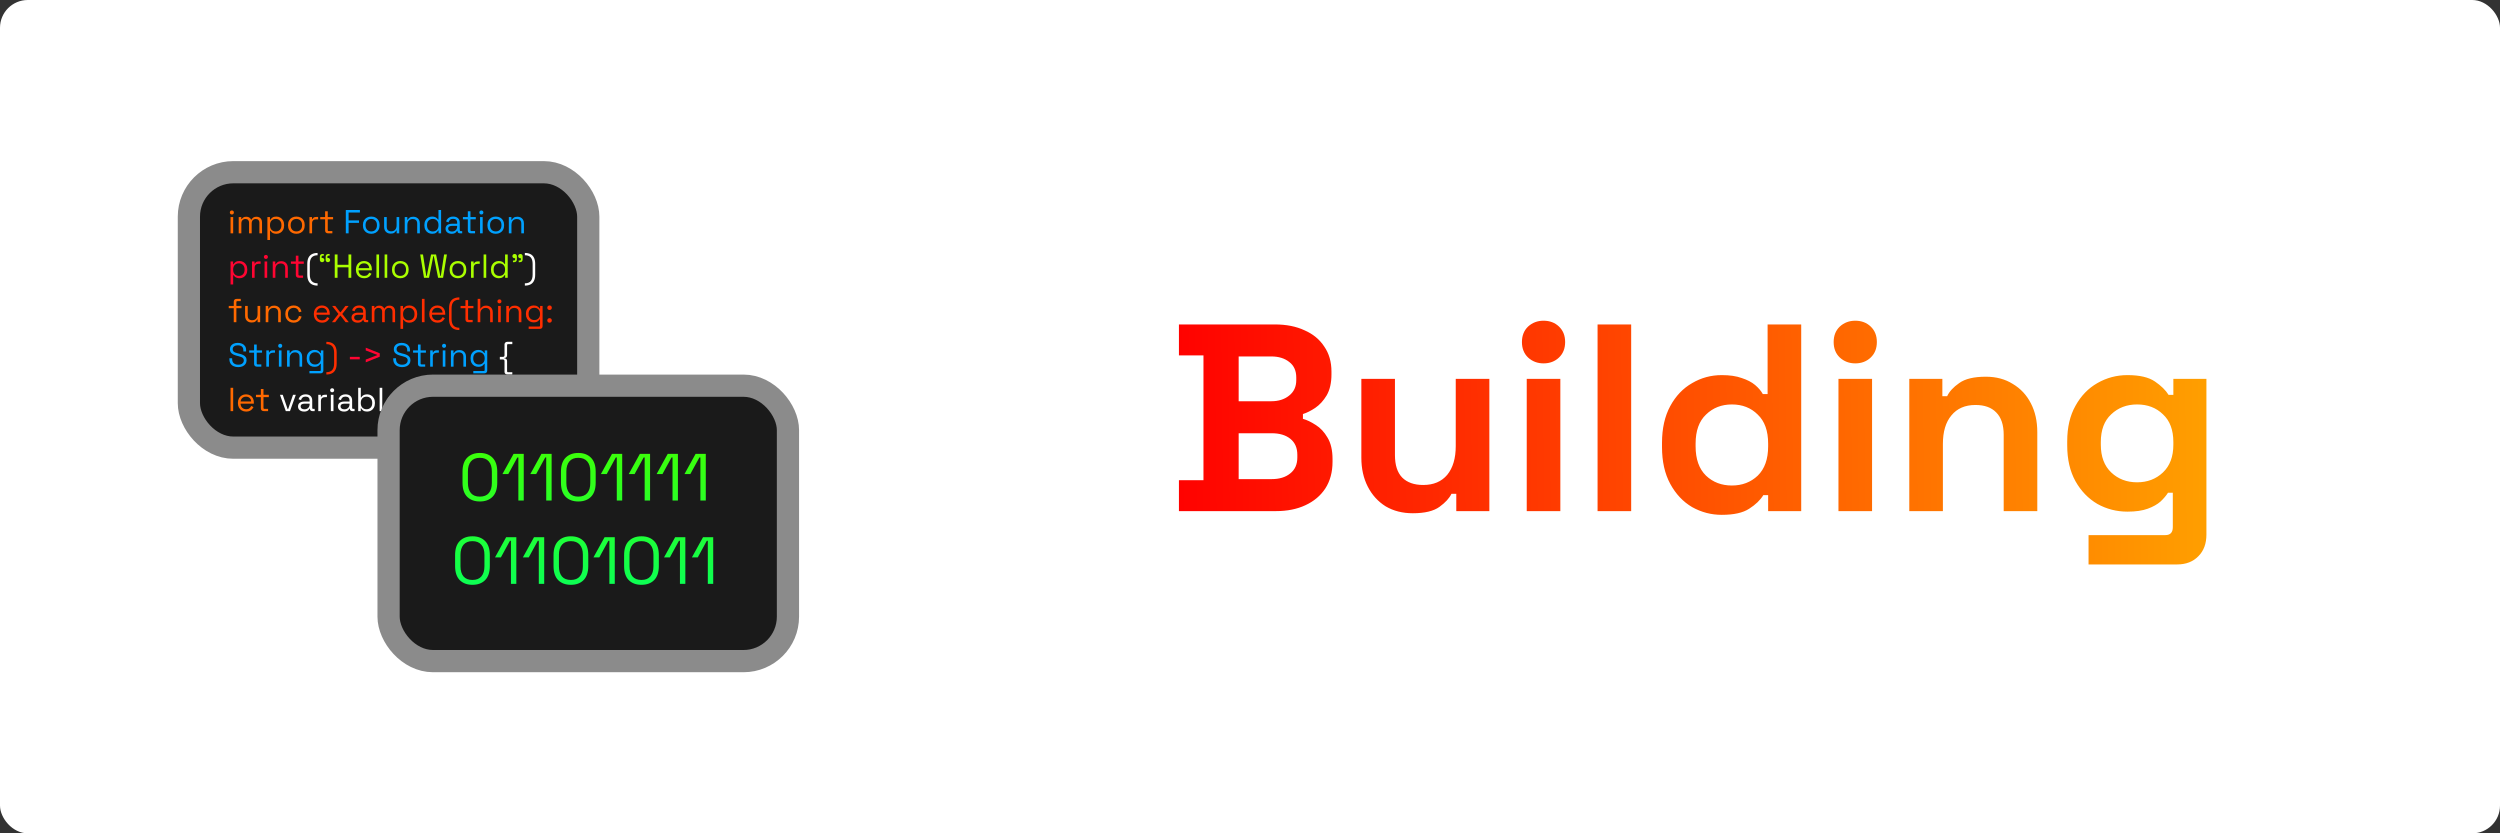 <svg width="450" height="150" viewBox="0 0 450 150" fill="none" xmlns="http://www.w3.org/2000/svg">
<rect x="0" y="0" width="450" height="150" fill="#333333" stroke="none"/>
<rect width="450" height="150" rx="5" fill="white"/>
<path d="M212.208 92V86.432H216.624V63.968H212.208V58.4H229.488C231.536 58.4 233.312 58.752 234.816 59.456C236.352 60.128 237.536 61.104 238.368 62.384C239.232 63.632 239.664 65.136 239.664 66.896V67.376C239.664 68.912 239.376 70.176 238.8 71.168C238.224 72.128 237.536 72.88 236.736 73.424C235.968 73.936 235.232 74.304 234.528 74.528V75.392C235.232 75.584 236 75.952 236.832 76.496C237.664 77.008 238.368 77.76 238.944 78.752C239.552 79.744 239.856 81.04 239.856 82.64V83.12C239.856 84.976 239.424 86.576 238.56 87.92C237.696 89.232 236.496 90.24 234.96 90.944C233.456 91.648 231.696 92 229.68 92H212.208ZM222.96 86.24H228.912C230.288 86.24 231.392 85.904 232.224 85.232C233.088 84.56 233.52 83.6 233.52 82.352V81.872C233.52 80.624 233.104 79.664 232.272 78.992C231.44 78.32 230.32 77.984 228.912 77.984H222.96V86.24ZM222.96 72.224H228.816C230.128 72.224 231.2 71.888 232.032 71.216C232.896 70.544 233.328 69.616 233.328 68.432V67.952C233.328 66.736 232.912 65.808 232.08 65.168C231.248 64.496 230.16 64.16 228.816 64.16H222.96V72.224ZM254.307 92.384C252.451 92.384 250.819 91.968 249.411 91.136C248.035 90.272 246.963 89.088 246.195 87.584C245.427 86.08 245.043 84.352 245.043 82.4V68.192H251.091V81.92C251.091 83.712 251.523 85.056 252.387 85.952C253.283 86.848 254.547 87.296 256.179 87.296C258.035 87.296 259.475 86.688 260.499 85.472C261.523 84.224 262.035 82.496 262.035 80.288V68.192H268.083V92H262.131V88.88H261.267C260.883 89.68 260.163 90.464 259.107 91.232C258.051 92 256.451 92.384 254.307 92.384ZM274.813 92V68.192H280.861V92H274.813ZM277.837 65.408C276.749 65.408 275.821 65.056 275.053 64.352C274.317 63.648 273.949 62.72 273.949 61.568C273.949 60.416 274.317 59.488 275.053 58.784C275.821 58.08 276.749 57.728 277.837 57.728C278.957 57.728 279.885 58.08 280.621 58.784C281.357 59.488 281.725 60.416 281.725 61.568C281.725 62.72 281.357 63.648 280.621 64.352C279.885 65.056 278.957 65.408 277.837 65.408ZM287.563 92V58.4H293.611V92H287.563ZM309.913 92.672C308.025 92.672 306.249 92.208 304.585 91.28C302.953 90.32 301.641 88.928 300.649 87.104C299.657 85.28 299.161 83.072 299.161 80.48V79.712C299.161 77.12 299.657 74.912 300.649 73.088C301.641 71.264 302.953 69.888 304.585 68.96C306.217 68 307.993 67.52 309.913 67.52C311.353 67.52 312.553 67.696 313.513 68.048C314.505 68.368 315.305 68.784 315.913 69.296C316.521 69.808 316.985 70.352 317.305 70.928H318.169V58.4H324.217V92H318.265V89.12H317.401C316.857 90.016 316.009 90.832 314.857 91.568C313.737 92.304 312.089 92.672 309.913 92.672ZM311.737 87.392C313.593 87.392 315.145 86.8 316.393 85.616C317.641 84.4 318.265 82.64 318.265 80.336V79.856C318.265 77.552 317.641 75.808 316.393 74.624C315.177 73.408 313.625 72.8 311.737 72.8C309.881 72.8 308.329 73.408 307.081 74.624C305.833 75.808 305.209 77.552 305.209 79.856V80.336C305.209 82.64 305.833 84.4 307.081 85.616C308.329 86.8 309.881 87.392 311.737 87.392ZM330.923 92V68.192H336.971V92H330.923ZM333.947 65.408C332.859 65.408 331.931 65.056 331.163 64.352C330.427 63.648 330.059 62.72 330.059 61.568C330.059 60.416 330.427 59.488 331.163 58.784C331.931 58.08 332.859 57.728 333.947 57.728C335.067 57.728 335.995 58.08 336.731 58.784C337.467 59.488 337.835 60.416 337.835 61.568C337.835 62.72 337.467 63.648 336.731 64.352C335.995 65.056 335.067 65.408 333.947 65.408ZM343.673 92V68.192H349.625V71.312H350.489C350.873 70.48 351.593 69.696 352.648 68.96C353.705 68.192 355.305 67.808 357.449 67.808C359.305 67.808 360.921 68.24 362.297 69.104C363.705 69.936 364.793 71.104 365.561 72.608C366.329 74.08 366.713 75.808 366.713 77.792V92H360.665V78.272C360.665 76.48 360.217 75.136 359.321 74.24C358.457 73.344 357.209 72.896 355.577 72.896C353.721 72.896 352.281 73.52 351.257 74.768C350.233 75.984 349.721 77.696 349.721 79.904V92H343.673ZM372.099 80.192V79.424C372.099 76.928 372.595 74.8 373.587 73.04C374.579 71.248 375.891 69.888 377.523 68.96C379.187 68 380.995 67.52 382.947 67.52C385.123 67.52 386.771 67.904 387.891 68.672C389.011 69.44 389.827 70.24 390.339 71.072H391.203V68.192H397.155V96.224C397.155 97.856 396.675 99.152 395.715 100.112C394.755 101.104 393.475 101.6 391.875 101.6H375.939V96.32H389.763C390.659 96.32 391.107 95.84 391.107 94.88V88.688H390.243C389.923 89.2 389.475 89.728 388.899 90.272C388.323 90.784 387.555 91.216 386.595 91.568C385.635 91.92 384.419 92.096 382.947 92.096C380.995 92.096 379.187 91.632 377.523 90.704C375.891 89.744 374.579 88.384 373.587 86.624C372.595 84.832 372.099 82.688 372.099 80.192ZM384.675 86.816C386.531 86.816 388.083 86.224 389.331 85.04C390.579 83.856 391.203 82.192 391.203 80.048V79.568C391.203 77.392 390.579 75.728 389.331 74.576C388.115 73.392 386.563 72.8 384.675 72.8C382.819 72.8 381.267 73.392 380.019 74.576C378.771 75.728 378.147 77.392 378.147 79.568V80.048C378.147 82.192 378.771 83.856 380.019 85.04C381.267 86.224 382.819 86.816 384.675 86.816Z" fill="url(#paint0_linear_2_134)"/>
<rect x="34" y="31" width="71.887" height="49.577" rx="8" fill="#1A1A1A" stroke="#8B8B8B" stroke-width="4"/>
<path d="M41.498 42V39.066H41.972V42H41.498ZM41.738 38.61C41.634 38.61 41.546 38.576 41.474 38.508C41.406 38.44 41.372 38.354 41.372 38.25C41.372 38.142 41.406 38.054 41.474 37.986C41.546 37.918 41.634 37.884 41.738 37.884C41.842 37.884 41.928 37.918 41.996 37.986C42.064 38.054 42.098 38.142 42.098 38.25C42.098 38.354 42.064 38.44 41.996 38.508C41.928 38.576 41.842 38.61 41.738 38.61ZM42.969 42V39.066H43.431V39.432H43.515C43.571 39.328 43.663 39.232 43.791 39.144C43.919 39.056 44.099 39.012 44.331 39.012C44.559 39.012 44.743 39.062 44.883 39.162C45.027 39.262 45.131 39.384 45.195 39.528H45.279C45.347 39.384 45.449 39.262 45.585 39.162C45.725 39.062 45.919 39.012 46.167 39.012C46.363 39.012 46.535 39.052 46.683 39.132C46.831 39.212 46.947 39.328 47.031 39.48C47.119 39.628 47.163 39.806 47.163 40.014V42H46.689V40.056C46.689 39.86 46.631 39.706 46.515 39.594C46.403 39.478 46.245 39.42 46.041 39.42C45.825 39.42 45.647 39.49 45.507 39.63C45.371 39.77 45.303 39.972 45.303 40.236V42H44.829V40.056C44.829 39.86 44.771 39.706 44.655 39.594C44.543 39.478 44.385 39.42 44.181 39.42C43.965 39.42 43.787 39.49 43.647 39.63C43.511 39.77 43.443 39.972 43.443 40.236V42H42.969ZM48.131 43.2V39.066H48.593V39.552H48.677C48.753 39.404 48.875 39.272 49.043 39.156C49.215 39.04 49.453 38.982 49.757 38.982C50.009 38.982 50.239 39.044 50.447 39.168C50.659 39.288 50.827 39.46 50.951 39.684C51.079 39.908 51.143 40.178 51.143 40.494V40.572C51.143 40.884 51.081 41.154 50.957 41.382C50.833 41.61 50.665 41.784 50.453 41.904C50.245 42.024 50.013 42.084 49.757 42.084C49.553 42.084 49.379 42.056 49.235 42C49.095 41.948 48.981 41.88 48.893 41.796C48.805 41.712 48.737 41.626 48.689 41.538H48.605V43.2H48.131ZM49.631 41.664C49.935 41.664 50.181 41.568 50.369 41.376C50.561 41.18 50.657 40.908 50.657 40.56V40.506C50.657 40.158 50.561 39.888 50.369 39.696C50.181 39.5 49.935 39.402 49.631 39.402C49.331 39.402 49.083 39.5 48.887 39.696C48.695 39.888 48.599 40.158 48.599 40.506V40.56C48.599 40.908 48.695 41.18 48.887 41.376C49.083 41.568 49.331 41.664 49.631 41.664ZM53.348 42.084C53.052 42.084 52.79 42.022 52.562 41.898C52.338 41.774 52.162 41.6 52.034 41.376C51.91 41.148 51.848 40.88 51.848 40.572V40.494C51.848 40.19 51.91 39.924 52.034 39.696C52.162 39.468 52.338 39.292 52.562 39.168C52.79 39.044 53.052 38.982 53.348 38.982C53.644 38.982 53.904 39.044 54.128 39.168C54.356 39.292 54.532 39.468 54.656 39.696C54.784 39.924 54.848 40.19 54.848 40.494V40.572C54.848 40.88 54.784 41.148 54.656 41.376C54.532 41.6 54.356 41.774 54.128 41.898C53.904 42.022 53.644 42.084 53.348 42.084ZM53.348 41.658C53.66 41.658 53.908 41.56 54.092 41.364C54.28 41.164 54.374 40.896 54.374 40.56V40.506C54.374 40.17 54.28 39.904 54.092 39.708C53.908 39.508 53.66 39.408 53.348 39.408C53.04 39.408 52.792 39.508 52.604 39.708C52.416 39.904 52.322 40.17 52.322 40.506V40.56C52.322 40.896 52.416 41.164 52.604 41.364C52.792 41.56 53.04 41.658 53.348 41.658ZM55.701 42V39.066H56.163V39.426H56.247C56.299 39.298 56.379 39.204 56.487 39.144C56.595 39.084 56.737 39.054 56.913 39.054H57.261V39.486H56.883C56.671 39.486 56.499 39.546 56.367 39.666C56.239 39.782 56.175 39.964 56.175 40.212V42H55.701ZM59.043 42C58.875 42 58.745 41.954 58.653 41.862C58.565 41.77 58.521 41.644 58.521 41.484V39.48H57.639V39.066H58.521V38.022H58.995V39.066H59.955V39.48H58.995V41.412C58.995 41.532 59.053 41.592 59.169 41.592H59.823V42H59.043ZM42.074 58V55.48H41.174V55.066H42.074V54.316C42.074 54.156 42.118 54.03 42.206 53.938C42.298 53.846 42.428 53.8 42.596 53.8H43.334V54.208H42.728C42.608 54.208 42.548 54.268 42.548 54.388V55.066H43.472V55.48H42.548V58H42.074ZM45.274 58.054C45.062 58.054 44.866 58.008 44.686 57.916C44.51 57.824 44.37 57.688 44.266 57.508C44.166 57.324 44.116 57.102 44.116 56.842V55.066H44.59V56.806C44.59 57.098 44.662 57.31 44.806 57.442C44.954 57.574 45.152 57.64 45.4 57.64C45.68 57.64 45.91 57.548 46.09 57.364C46.27 57.18 46.36 56.906 46.36 56.542V55.066H46.834V58H46.372V57.502H46.288C46.224 57.642 46.114 57.77 45.958 57.886C45.802 57.998 45.574 58.054 45.274 58.054ZM47.826 58V55.066H48.288V55.564H48.372C48.436 55.424 48.544 55.298 48.696 55.186C48.852 55.07 49.08 55.012 49.38 55.012C49.6 55.012 49.796 55.058 49.968 55.15C50.144 55.242 50.284 55.378 50.388 55.558C50.492 55.738 50.544 55.96 50.544 56.224V58H50.07V56.26C50.07 55.968 49.996 55.756 49.848 55.624C49.704 55.492 49.508 55.426 49.26 55.426C48.976 55.426 48.744 55.518 48.564 55.702C48.388 55.886 48.3 56.16 48.3 56.524V58H47.826ZM52.856 58.084C52.572 58.084 52.316 58.024 52.088 57.904C51.864 57.78 51.686 57.604 51.554 57.376C51.426 57.148 51.362 56.878 51.362 56.566V56.5C51.362 56.184 51.426 55.914 51.554 55.69C51.686 55.462 51.864 55.288 52.088 55.168C52.316 55.044 52.572 54.982 52.856 54.982C53.136 54.982 53.374 55.034 53.57 55.138C53.77 55.242 53.926 55.38 54.038 55.552C54.154 55.724 54.228 55.908 54.26 56.104L53.798 56.2C53.778 56.056 53.73 55.924 53.654 55.804C53.582 55.684 53.48 55.588 53.348 55.516C53.216 55.444 53.054 55.408 52.862 55.408C52.666 55.408 52.49 55.452 52.334 55.54C52.182 55.628 52.06 55.754 51.968 55.918C51.88 56.082 51.836 56.278 51.836 56.506V56.56C51.836 56.788 51.88 56.984 51.968 57.148C52.06 57.312 52.182 57.438 52.334 57.526C52.49 57.614 52.666 57.658 52.862 57.658C53.154 57.658 53.376 57.582 53.528 57.43C53.684 57.278 53.78 57.09 53.816 56.866L54.284 56.968C54.24 57.16 54.16 57.342 54.044 57.514C53.928 57.686 53.77 57.824 53.57 57.928C53.374 58.032 53.136 58.084 52.856 58.084ZM41.498 74V69.8H41.972V74H41.498ZM44.313 74.084C44.017 74.084 43.757 74.022 43.533 73.898C43.309 73.77 43.135 73.592 43.011 73.364C42.887 73.136 42.825 72.872 42.825 72.572V72.5C42.825 72.196 42.887 71.93 43.011 71.702C43.135 71.474 43.307 71.298 43.527 71.174C43.747 71.046 43.999 70.982 44.283 70.982C44.559 70.982 44.803 71.042 45.015 71.162C45.227 71.278 45.393 71.446 45.513 71.666C45.633 71.886 45.693 72.144 45.693 72.44V72.656H43.299C43.311 72.972 43.413 73.22 43.605 73.4C43.797 73.576 44.037 73.664 44.325 73.664C44.577 73.664 44.771 73.606 44.907 73.49C45.043 73.374 45.147 73.236 45.219 73.076L45.627 73.274C45.567 73.398 45.483 73.522 45.375 73.646C45.271 73.77 45.133 73.874 44.961 73.958C44.793 74.042 44.577 74.084 44.313 74.084ZM43.305 72.266H45.213C45.197 71.994 45.103 71.782 44.931 71.63C44.763 71.478 44.547 71.402 44.283 71.402C44.015 71.402 43.795 71.478 43.623 71.63C43.451 71.782 43.345 71.994 43.305 72.266ZM47.476 74C47.308 74 47.178 73.954 47.086 73.862C46.998 73.77 46.954 73.644 46.954 73.484V71.48H46.072V71.066H46.954V70.022H47.428V71.066H48.388V71.48H47.428V73.412C47.428 73.532 47.486 73.592 47.602 73.592H48.256V74H47.476Z" fill="#FF6900"/>
<path d="M62.246 42V37.8H64.784V38.256H62.75V39.666H64.622V40.122H62.75V42H62.246ZM66.825 42.084C66.529 42.084 66.267 42.022 66.039 41.898C65.815 41.774 65.639 41.6 65.511 41.376C65.387 41.148 65.325 40.88 65.325 40.572V40.494C65.325 40.19 65.387 39.924 65.511 39.696C65.639 39.468 65.815 39.292 66.039 39.168C66.267 39.044 66.529 38.982 66.825 38.982C67.121 38.982 67.381 39.044 67.605 39.168C67.833 39.292 68.009 39.468 68.133 39.696C68.261 39.924 68.325 40.19 68.325 40.494V40.572C68.325 40.88 68.261 41.148 68.133 41.376C68.009 41.6 67.833 41.774 67.605 41.898C67.381 42.022 67.121 42.084 66.825 42.084ZM66.825 41.658C67.137 41.658 67.385 41.56 67.569 41.364C67.757 41.164 67.851 40.896 67.851 40.56V40.506C67.851 40.17 67.757 39.904 67.569 39.708C67.385 39.508 67.137 39.408 66.825 39.408C66.517 39.408 66.269 39.508 66.081 39.708C65.893 39.904 65.799 40.17 65.799 40.506V40.56C65.799 40.896 65.893 41.164 66.081 41.364C66.269 41.56 66.517 41.658 66.825 41.658ZM70.3 42.054C70.088 42.054 69.892 42.008 69.712 41.916C69.536 41.824 69.396 41.688 69.292 41.508C69.192 41.324 69.142 41.102 69.142 40.842V39.066H69.616V40.806C69.616 41.098 69.688 41.31 69.832 41.442C69.98 41.574 70.178 41.64 70.426 41.64C70.706 41.64 70.936 41.548 71.116 41.364C71.296 41.18 71.386 40.906 71.386 40.542V39.066H71.86V42H71.398V41.502H71.314C71.25 41.642 71.14 41.77 70.984 41.886C70.828 41.998 70.6 42.054 70.3 42.054ZM72.852 42V39.066H73.314V39.564H73.397C73.462 39.424 73.57 39.298 73.722 39.186C73.877 39.07 74.106 39.012 74.406 39.012C74.626 39.012 74.822 39.058 74.993 39.15C75.169 39.242 75.309 39.378 75.413 39.558C75.517 39.738 75.57 39.96 75.57 40.224V42H75.096V40.26C75.096 39.968 75.022 39.756 74.874 39.624C74.73 39.492 74.534 39.426 74.285 39.426C74.001 39.426 73.769 39.518 73.59 39.702C73.413 39.886 73.326 40.16 73.326 40.524V42H72.852ZM77.773 42.084C77.521 42.084 77.289 42.024 77.077 41.904C76.865 41.784 76.697 41.61 76.573 41.382C76.449 41.154 76.387 40.884 76.387 40.572V40.494C76.387 40.182 76.449 39.914 76.573 39.69C76.697 39.462 76.863 39.288 77.071 39.168C77.283 39.044 77.517 38.982 77.773 38.982C77.977 38.982 78.149 39.01 78.289 39.066C78.433 39.118 78.549 39.186 78.637 39.27C78.725 39.35 78.793 39.436 78.841 39.528H78.925V37.8H79.399V42H78.937V41.514H78.853C78.773 41.662 78.649 41.794 78.481 41.91C78.313 42.026 78.077 42.084 77.773 42.084ZM77.899 41.664C78.203 41.664 78.449 41.568 78.637 41.376C78.829 41.18 78.925 40.908 78.925 40.56V40.506C78.925 40.158 78.829 39.888 78.637 39.696C78.449 39.5 78.203 39.402 77.899 39.402C77.599 39.402 77.351 39.5 77.155 39.696C76.963 39.888 76.867 40.158 76.867 40.506V40.56C76.867 40.908 76.963 41.18 77.155 41.376C77.351 41.568 77.599 41.664 77.899 41.664ZM81.293 42.084C81.088 42.084 80.903 42.048 80.734 41.976C80.567 41.904 80.434 41.8 80.338 41.664C80.243 41.528 80.195 41.362 80.195 41.166C80.195 40.966 80.243 40.802 80.338 40.674C80.434 40.542 80.567 40.444 80.734 40.38C80.903 40.312 81.091 40.278 81.299 40.278H82.288V40.062C82.288 39.854 82.227 39.69 82.103 39.57C81.983 39.45 81.802 39.39 81.562 39.39C81.326 39.39 81.142 39.448 81.01 39.564C80.879 39.676 80.788 39.828 80.74 40.02L80.296 39.876C80.344 39.712 80.421 39.564 80.525 39.432C80.629 39.296 80.766 39.188 80.939 39.108C81.115 39.024 81.325 38.982 81.569 38.982C81.945 38.982 82.237 39.08 82.445 39.276C82.653 39.468 82.757 39.74 82.757 40.092V41.418C82.757 41.538 82.812 41.598 82.924 41.598H83.195V42H82.781C82.648 42 82.543 41.964 82.463 41.892C82.382 41.816 82.343 41.716 82.343 41.592V41.562H82.27C82.227 41.638 82.166 41.718 82.091 41.802C82.019 41.882 81.918 41.948 81.79 42C81.662 42.056 81.496 42.084 81.293 42.084ZM81.347 41.676C81.626 41.676 81.853 41.594 82.025 41.43C82.201 41.262 82.288 41.028 82.288 40.728V40.662H81.317C81.129 40.662 80.972 40.704 80.849 40.788C80.728 40.868 80.668 40.99 80.668 41.154C80.668 41.318 80.731 41.446 80.855 41.538C80.983 41.63 81.147 41.676 81.347 41.676ZM84.73 42C84.562 42 84.432 41.954 84.34 41.862C84.252 41.77 84.208 41.644 84.208 41.484V39.48H83.326V39.066H84.208V38.022H84.682V39.066H85.642V39.48H84.682V41.412C84.682 41.532 84.74 41.592 84.856 41.592H85.51V42H84.73ZM86.41 42V39.066H86.884V42H86.41ZM86.65 38.61C86.546 38.61 86.458 38.576 86.386 38.508C86.318 38.44 86.284 38.354 86.284 38.25C86.284 38.142 86.318 38.054 86.386 37.986C86.458 37.918 86.546 37.884 86.65 37.884C86.754 37.884 86.84 37.918 86.908 37.986C86.976 38.054 87.01 38.142 87.01 38.25C87.01 38.354 86.976 38.44 86.908 38.508C86.84 38.576 86.754 38.61 86.65 38.61ZM89.237 42.084C88.941 42.084 88.679 42.022 88.451 41.898C88.227 41.774 88.051 41.6 87.923 41.376C87.799 41.148 87.737 40.88 87.737 40.572V40.494C87.737 40.19 87.799 39.924 87.923 39.696C88.051 39.468 88.227 39.292 88.451 39.168C88.679 39.044 88.941 38.982 89.237 38.982C89.533 38.982 89.793 39.044 90.017 39.168C90.245 39.292 90.421 39.468 90.545 39.696C90.673 39.924 90.737 40.19 90.737 40.494V40.572C90.737 40.88 90.673 41.148 90.545 41.376C90.421 41.6 90.245 41.774 90.017 41.898C89.793 42.022 89.533 42.084 89.237 42.084ZM89.237 41.658C89.549 41.658 89.797 41.56 89.981 41.364C90.169 41.164 90.263 40.896 90.263 40.56V40.506C90.263 40.17 90.169 39.904 89.981 39.708C89.797 39.508 89.549 39.408 89.237 39.408C88.929 39.408 88.681 39.508 88.493 39.708C88.305 39.904 88.211 40.17 88.211 40.506V40.56C88.211 40.896 88.305 41.164 88.493 41.364C88.681 41.56 88.929 41.658 89.237 41.658ZM91.59 42V39.066H92.052V39.564H92.136C92.2 39.424 92.308 39.298 92.46 39.186C92.616 39.07 92.844 39.012 93.144 39.012C93.364 39.012 93.56 39.058 93.732 39.15C93.908 39.242 94.048 39.378 94.152 39.558C94.256 39.738 94.308 39.96 94.308 40.224V42H93.834V40.26C93.834 39.968 93.76 39.756 93.612 39.624C93.468 39.492 93.272 39.426 93.024 39.426C92.74 39.426 92.508 39.518 92.328 39.702C92.152 39.886 92.064 40.16 92.064 40.524V42H91.59ZM42.878 66.084C42.574 66.084 42.302 66.03 42.062 65.922C41.822 65.814 41.632 65.652 41.492 65.436C41.356 65.216 41.288 64.942 41.288 64.614V64.488H41.786V64.614C41.786 64.962 41.888 65.222 42.092 65.394C42.296 65.562 42.558 65.646 42.878 65.646C43.206 65.646 43.456 65.572 43.628 65.424C43.8 65.276 43.886 65.09 43.886 64.866C43.886 64.71 43.846 64.586 43.766 64.494C43.69 64.402 43.582 64.328 43.442 64.272C43.302 64.212 43.138 64.16 42.95 64.116L42.638 64.038C42.394 63.974 42.178 63.896 41.99 63.804C41.802 63.712 41.654 63.592 41.546 63.444C41.442 63.292 41.39 63.098 41.39 62.862C41.39 62.626 41.448 62.422 41.564 62.25C41.684 62.078 41.85 61.946 42.062 61.854C42.278 61.762 42.526 61.716 42.806 61.716C43.09 61.716 43.344 61.766 43.568 61.866C43.796 61.962 43.974 62.106 44.102 62.298C44.234 62.486 44.3 62.724 44.3 63.012V63.264H43.802V63.012C43.802 62.808 43.758 62.644 43.67 62.52C43.586 62.396 43.468 62.304 43.316 62.244C43.168 62.184 42.998 62.154 42.806 62.154C42.53 62.154 42.308 62.216 42.14 62.34C41.972 62.46 41.888 62.632 41.888 62.856C41.888 63.004 41.924 63.124 41.996 63.216C42.068 63.308 42.17 63.384 42.302 63.444C42.434 63.5 42.592 63.55 42.776 63.594L43.088 63.672C43.332 63.724 43.55 63.796 43.742 63.888C43.938 63.976 44.094 64.098 44.21 64.254C44.326 64.406 44.384 64.606 44.384 64.854C44.384 65.102 44.322 65.318 44.198 65.502C44.074 65.686 43.898 65.83 43.67 65.934C43.446 66.034 43.182 66.084 42.878 66.084ZM46.258 66C46.09 66 45.96 65.954 45.868 65.862C45.78 65.77 45.736 65.644 45.736 65.484V63.48H44.854V63.066H45.736V62.022H46.21V63.066H47.17V63.48H46.21V65.412C46.21 65.532 46.268 65.592 46.384 65.592H47.038V66H46.258ZM47.938 66V63.066H48.4V63.426H48.483C48.535 63.298 48.615 63.204 48.724 63.144C48.831 63.084 48.974 63.054 49.15 63.054H49.498V63.486H49.12C48.907 63.486 48.736 63.546 48.603 63.666C48.475 63.782 48.411 63.964 48.411 64.212V66H47.938ZM50.199 66V63.066H50.673V66H50.199ZM50.439 62.61C50.335 62.61 50.247 62.576 50.175 62.508C50.107 62.44 50.073 62.354 50.073 62.25C50.073 62.142 50.107 62.054 50.175 61.986C50.247 61.918 50.335 61.884 50.439 61.884C50.543 61.884 50.629 61.918 50.697 61.986C50.765 62.054 50.799 62.142 50.799 62.25C50.799 62.354 50.765 62.44 50.697 62.508C50.629 62.576 50.543 62.61 50.439 62.61ZM51.67 66V63.066H52.132V63.564H52.216C52.28 63.424 52.388 63.298 52.54 63.186C52.696 63.07 52.924 63.012 53.224 63.012C53.444 63.012 53.64 63.058 53.812 63.15C53.988 63.242 54.128 63.378 54.232 63.558C54.336 63.738 54.388 63.96 54.388 64.224V66H53.914V64.26C53.914 63.968 53.84 63.756 53.692 63.624C53.548 63.492 53.352 63.426 53.104 63.426C52.82 63.426 52.588 63.518 52.408 63.702C52.232 63.886 52.144 64.16 52.144 64.524V66H51.67ZM55.206 64.548V64.464C55.206 64.156 55.268 63.892 55.392 63.672C55.516 63.452 55.684 63.282 55.896 63.162C56.108 63.042 56.34 62.982 56.592 62.982C56.9 62.982 57.136 63.042 57.3 63.162C57.468 63.278 57.592 63.408 57.672 63.552H57.756V63.066H58.206V66.684C58.206 66.844 58.162 66.97 58.074 67.062C57.986 67.154 57.858 67.2 57.69 67.2H55.698V66.78H57.564C57.684 66.78 57.744 66.72 57.744 66.6V65.484H57.66C57.612 65.572 57.544 65.658 57.456 65.742C57.368 65.826 57.254 65.896 57.114 65.952C56.974 66.004 56.8 66.03 56.592 66.03C56.34 66.03 56.108 65.97 55.896 65.85C55.684 65.73 55.516 65.56 55.392 65.34C55.268 65.116 55.206 64.852 55.206 64.548ZM56.718 65.61C57.022 65.61 57.268 65.514 57.456 65.322C57.648 65.13 57.744 64.866 57.744 64.53V64.482C57.744 64.142 57.648 63.878 57.456 63.69C57.268 63.498 57.022 63.402 56.718 63.402C56.418 63.402 56.17 63.498 55.974 63.69C55.782 63.878 55.686 64.142 55.686 64.482V64.53C55.686 64.866 55.782 65.13 55.974 65.322C56.17 65.514 56.418 65.61 56.718 65.61ZM72.374 66.084C72.07 66.084 71.798 66.03 71.558 65.922C71.318 65.814 71.128 65.652 70.988 65.436C70.852 65.216 70.784 64.942 70.784 64.614V64.488H71.282V64.614C71.282 64.962 71.384 65.222 71.588 65.394C71.792 65.562 72.054 65.646 72.374 65.646C72.702 65.646 72.952 65.572 73.124 65.424C73.296 65.276 73.382 65.09 73.382 64.866C73.382 64.71 73.342 64.586 73.262 64.494C73.186 64.402 73.078 64.328 72.938 64.272C72.798 64.212 72.634 64.16 72.446 64.116L72.134 64.038C71.89 63.974 71.674 63.896 71.486 63.804C71.298 63.712 71.15 63.592 71.042 63.444C70.938 63.292 70.886 63.098 70.886 62.862C70.886 62.626 70.944 62.422 71.06 62.25C71.18 62.078 71.346 61.946 71.558 61.854C71.774 61.762 72.022 61.716 72.302 61.716C72.586 61.716 72.84 61.766 73.064 61.866C73.292 61.962 73.47 62.106 73.598 62.298C73.73 62.486 73.796 62.724 73.796 63.012V63.264H73.298V63.012C73.298 62.808 73.254 62.644 73.166 62.52C73.082 62.396 72.964 62.304 72.812 62.244C72.664 62.184 72.494 62.154 72.302 62.154C72.026 62.154 71.804 62.216 71.636 62.34C71.468 62.46 71.384 62.632 71.384 62.856C71.384 63.004 71.42 63.124 71.492 63.216C71.564 63.308 71.666 63.384 71.798 63.444C71.93 63.5 72.088 63.55 72.272 63.594L72.584 63.672C72.828 63.724 73.046 63.796 73.238 63.888C73.434 63.976 73.59 64.098 73.706 64.254C73.822 64.406 73.88 64.606 73.88 64.854C73.88 65.102 73.818 65.318 73.694 65.502C73.57 65.686 73.394 65.83 73.166 65.934C72.942 66.034 72.678 66.084 72.374 66.084ZM75.754 66C75.586 66 75.456 65.954 75.364 65.862C75.276 65.77 75.232 65.644 75.232 65.484V63.48H74.35V63.066H75.232V62.022H75.706V63.066H76.666V63.48H75.706V65.412C75.706 65.532 75.764 65.592 75.88 65.592H76.534V66H75.754ZM77.433 66V63.066H77.895V63.426H77.98C78.031 63.298 78.112 63.204 78.219 63.144C78.328 63.084 78.469 63.054 78.645 63.054H78.993V63.486H78.615C78.403 63.486 78.231 63.546 78.1 63.666C77.972 63.782 77.907 63.964 77.907 64.212V66H77.433ZM79.695 66V63.066H80.169V66H79.695ZM79.935 62.61C79.831 62.61 79.743 62.576 79.671 62.508C79.603 62.44 79.569 62.354 79.569 62.25C79.569 62.142 79.603 62.054 79.671 61.986C79.743 61.918 79.831 61.884 79.935 61.884C80.039 61.884 80.125 61.918 80.193 61.986C80.261 62.054 80.295 62.142 80.295 62.25C80.295 62.354 80.261 62.44 80.193 62.508C80.125 62.576 80.039 62.61 79.935 62.61ZM81.166 66V63.066H81.628V63.564H81.712C81.776 63.424 81.884 63.298 82.036 63.186C82.192 63.07 82.42 63.012 82.72 63.012C82.94 63.012 83.136 63.058 83.308 63.15C83.484 63.242 83.624 63.378 83.728 63.558C83.832 63.738 83.884 63.96 83.884 64.224V66H83.41V64.26C83.41 63.968 83.336 63.756 83.188 63.624C83.044 63.492 82.848 63.426 82.6 63.426C82.316 63.426 82.084 63.518 81.904 63.702C81.728 63.886 81.64 64.16 81.64 64.524V66H81.166ZM84.702 64.548V64.464C84.702 64.156 84.764 63.892 84.888 63.672C85.012 63.452 85.18 63.282 85.392 63.162C85.604 63.042 85.836 62.982 86.088 62.982C86.396 62.982 86.632 63.042 86.796 63.162C86.964 63.278 87.088 63.408 87.168 63.552H87.252V63.066H87.702V66.684C87.702 66.844 87.658 66.97 87.57 67.062C87.482 67.154 87.354 67.2 87.186 67.2H85.194V66.78H87.06C87.18 66.78 87.24 66.72 87.24 66.6V65.484H87.156C87.108 65.572 87.04 65.658 86.952 65.742C86.864 65.826 86.75 65.896 86.61 65.952C86.47 66.004 86.296 66.03 86.088 66.03C85.836 66.03 85.604 65.97 85.392 65.85C85.18 65.73 85.012 65.56 84.888 65.34C84.764 65.116 84.702 64.852 84.702 64.548ZM86.214 65.61C86.518 65.61 86.764 65.514 86.952 65.322C87.144 65.13 87.24 64.866 87.24 64.53V64.482C87.24 64.142 87.144 63.878 86.952 63.69C86.764 63.498 86.518 63.402 86.214 63.402C85.914 63.402 85.666 63.498 85.47 63.69C85.278 63.878 85.182 64.142 85.182 64.482V64.53C85.182 64.866 85.278 65.13 85.47 65.322C85.666 65.514 85.914 65.61 86.214 65.61Z" fill="#00A1FF"/>
<path d="M41.498 51.2V47.066H41.96V47.552H42.044C42.12 47.404 42.242 47.272 42.41 47.156C42.582 47.04 42.82 46.982 43.124 46.982C43.376 46.982 43.606 47.044 43.814 47.168C44.026 47.288 44.194 47.46 44.318 47.684C44.446 47.908 44.51 48.178 44.51 48.494V48.572C44.51 48.884 44.448 49.154 44.324 49.382C44.2 49.61 44.032 49.784 43.82 49.904C43.612 50.024 43.38 50.084 43.124 50.084C42.92 50.084 42.746 50.056 42.602 50C42.462 49.948 42.348 49.88 42.26 49.796C42.172 49.712 42.104 49.626 42.056 49.538H41.972V51.2H41.498ZM42.998 49.664C43.302 49.664 43.548 49.568 43.736 49.376C43.928 49.18 44.024 48.908 44.024 48.56V48.506C44.024 48.158 43.928 47.888 43.736 47.696C43.548 47.5 43.302 47.402 42.998 47.402C42.698 47.402 42.45 47.5 42.254 47.696C42.062 47.888 41.966 48.158 41.966 48.506V48.56C41.966 48.908 42.062 49.18 42.254 49.376C42.45 49.568 42.698 49.664 42.998 49.664ZM45.359 50V47.066H45.821V47.426H45.905C45.957 47.298 46.037 47.204 46.145 47.144C46.253 47.084 46.395 47.054 46.571 47.054H46.919V47.486H46.541C46.329 47.486 46.157 47.546 46.025 47.666C45.897 47.782 45.833 47.964 45.833 48.212V50H45.359ZM47.621 50V47.066H48.095V50H47.621ZM47.861 46.61C47.757 46.61 47.669 46.576 47.597 46.508C47.529 46.44 47.495 46.354 47.495 46.25C47.495 46.142 47.529 46.054 47.597 45.986C47.669 45.918 47.757 45.884 47.861 45.884C47.965 45.884 48.051 45.918 48.119 45.986C48.187 46.054 48.221 46.142 48.221 46.25C48.221 46.354 48.187 46.44 48.119 46.508C48.051 46.576 47.965 46.61 47.861 46.61ZM49.092 50V47.066H49.554V47.564H49.638C49.702 47.424 49.81 47.298 49.962 47.186C50.118 47.07 50.346 47.012 50.646 47.012C50.866 47.012 51.062 47.058 51.234 47.15C51.41 47.242 51.55 47.378 51.654 47.558C51.758 47.738 51.81 47.96 51.81 48.224V50H51.336V48.26C51.336 47.968 51.262 47.756 51.114 47.624C50.97 47.492 50.774 47.426 50.526 47.426C50.242 47.426 50.01 47.518 49.83 47.702C49.654 47.886 49.566 48.16 49.566 48.524V50H49.092ZM53.769 50C53.601 50 53.471 49.954 53.379 49.862C53.291 49.77 53.247 49.644 53.247 49.484V47.48H52.365V47.066H53.247V46.022H53.721V47.066H54.681V47.48H53.721V49.412C53.721 49.532 53.779 49.592 53.895 49.592H54.549V50H53.769ZM62.978 64.674V64.236H64.754V64.674H62.978ZM65.834 65.22V64.716L67.874 63.936V63.864L65.834 63.084V62.58L68.354 63.594V64.206L65.834 65.22Z" fill="#FF0532"/>
<path d="M57.165 51.41C56.781 51.41 56.449 51.342 56.169 51.206C55.893 51.07 55.681 50.856 55.533 50.564C55.385 50.276 55.311 49.902 55.311 49.442V47.498C55.311 47.034 55.385 46.658 55.533 46.37C55.681 46.082 55.893 45.87 56.169 45.734C56.449 45.598 56.781 45.53 57.165 45.53V45.944C56.689 45.948 56.337 46.08 56.109 46.34C55.881 46.596 55.767 46.992 55.767 47.528V49.412C55.767 49.944 55.881 50.34 56.109 50.6C56.337 50.86 56.689 50.992 57.165 50.996V51.41ZM94.474 51.41V50.996C94.958 50.992 95.312 50.86 95.536 50.6C95.76 50.34 95.872 49.944 95.872 49.412V47.528C95.872 46.992 95.76 46.596 95.536 46.34C95.312 46.08 94.958 45.948 94.474 45.944V45.53C94.862 45.53 95.194 45.598 95.47 45.734C95.746 45.87 95.958 46.082 96.106 46.37C96.258 46.658 96.334 47.034 96.334 47.498V49.442C96.334 49.902 96.258 50.276 96.106 50.564C95.958 50.856 95.746 51.07 95.47 51.206C95.194 51.342 94.862 51.41 94.474 51.41ZM91.28 67.41C91.148 67.41 91.036 67.364 90.944 67.272C90.856 67.184 90.812 67.072 90.812 66.936V64.998C90.812 64.798 90.704 64.698 90.488 64.698H89.972V64.242H90.488C90.704 64.242 90.812 64.142 90.812 63.942V62.004C90.812 61.868 90.856 61.756 90.944 61.668C91.036 61.576 91.148 61.53 91.28 61.53H92.216V61.944H91.436C91.328 61.944 91.274 62.004 91.274 62.124V63.948C91.274 64.092 91.234 64.208 91.154 64.296C91.078 64.384 90.97 64.428 90.83 64.428H90.788V64.512H90.83C90.97 64.512 91.078 64.556 91.154 64.644C91.234 64.732 91.274 64.848 91.274 64.992V66.816C91.274 66.936 91.328 66.996 91.436 66.996H92.216V67.41H91.28ZM51.441 74L50.391 71.066H50.895L51.777 73.646H51.861L52.743 71.066H53.247L52.197 74H51.441ZM54.738 74.084C54.534 74.084 54.348 74.048 54.18 73.976C54.012 73.904 53.88 73.8 53.784 73.664C53.688 73.528 53.64 73.362 53.64 73.166C53.64 72.966 53.688 72.802 53.784 72.674C53.88 72.542 54.012 72.444 54.18 72.38C54.348 72.312 54.536 72.278 54.744 72.278H55.734V72.062C55.734 71.854 55.672 71.69 55.548 71.57C55.428 71.45 55.248 71.39 55.008 71.39C54.772 71.39 54.588 71.448 54.456 71.564C54.324 71.676 54.234 71.828 54.186 72.02L53.742 71.876C53.79 71.712 53.866 71.564 53.97 71.432C54.074 71.296 54.212 71.188 54.384 71.108C54.56 71.024 54.77 70.982 55.014 70.982C55.39 70.982 55.682 71.08 55.89 71.276C56.098 71.468 56.202 71.74 56.202 72.092V73.418C56.202 73.538 56.258 73.598 56.37 73.598H56.64V74H56.226C56.094 74 55.988 73.964 55.908 73.892C55.828 73.816 55.788 73.716 55.788 73.592V73.562H55.716C55.672 73.638 55.612 73.718 55.536 73.802C55.464 73.882 55.364 73.948 55.236 74C55.108 74.056 54.942 74.084 54.738 74.084ZM54.792 73.676C55.072 73.676 55.298 73.594 55.47 73.43C55.646 73.262 55.734 73.028 55.734 72.728V72.662H54.762C54.574 72.662 54.418 72.704 54.294 72.788C54.174 72.868 54.114 72.99 54.114 73.154C54.114 73.318 54.176 73.446 54.3 73.538C54.428 73.63 54.592 73.676 54.792 73.676ZM57.289 74V71.066H57.751V71.426H57.835C57.887 71.298 57.967 71.204 58.075 71.144C58.183 71.084 58.325 71.054 58.501 71.054H58.849V71.486H58.471C58.259 71.486 58.087 71.546 57.955 71.666C57.827 71.782 57.763 71.964 57.763 72.212V74H57.289ZM59.551 74V71.066H60.025V74H59.551ZM59.791 70.61C59.687 70.61 59.599 70.576 59.527 70.508C59.459 70.44 59.425 70.354 59.425 70.25C59.425 70.142 59.459 70.054 59.527 69.986C59.599 69.918 59.687 69.884 59.791 69.884C59.895 69.884 59.981 69.918 60.049 69.986C60.117 70.054 60.151 70.142 60.151 70.25C60.151 70.354 60.117 70.44 60.049 70.508C59.981 70.576 59.895 70.61 59.791 70.61ZM61.921 74.084C61.717 74.084 61.531 74.048 61.363 73.976C61.195 73.904 61.063 73.8 60.967 73.664C60.871 73.528 60.823 73.362 60.823 73.166C60.823 72.966 60.871 72.802 60.967 72.674C61.063 72.542 61.195 72.444 61.363 72.38C61.531 72.312 61.719 72.278 61.927 72.278H62.917V72.062C62.917 71.854 62.855 71.69 62.731 71.57C62.611 71.45 62.431 71.39 62.191 71.39C61.955 71.39 61.771 71.448 61.639 71.564C61.507 71.676 61.417 71.828 61.369 72.02L60.925 71.876C60.973 71.712 61.049 71.564 61.153 71.432C61.257 71.296 61.395 71.188 61.567 71.108C61.743 71.024 61.953 70.982 62.197 70.982C62.573 70.982 62.865 71.08 63.073 71.276C63.281 71.468 63.385 71.74 63.385 72.092V73.418C63.385 73.538 63.441 73.598 63.553 73.598H63.823V74H63.409C63.277 74 63.171 73.964 63.091 73.892C63.011 73.816 62.971 73.716 62.971 73.592V73.562H62.899C62.855 73.638 62.795 73.718 62.719 73.802C62.647 73.882 62.547 73.948 62.419 74C62.291 74.056 62.125 74.084 61.921 74.084ZM61.975 73.676C62.255 73.676 62.481 73.594 62.653 73.43C62.829 73.262 62.917 73.028 62.917 72.728V72.662H61.945C61.757 72.662 61.601 72.704 61.477 72.788C61.357 72.868 61.297 72.99 61.297 73.154C61.297 73.318 61.359 73.446 61.483 73.538C61.611 73.63 61.775 73.676 61.975 73.676ZM66.099 74.084C65.795 74.084 65.557 74.026 65.385 73.91C65.217 73.794 65.095 73.662 65.019 73.514H64.935V74H64.473V69.8H64.947V71.528H65.031C65.079 71.436 65.147 71.35 65.235 71.27C65.323 71.186 65.437 71.118 65.577 71.066C65.721 71.01 65.895 70.982 66.099 70.982C66.355 70.982 66.587 71.044 66.795 71.168C67.007 71.288 67.175 71.462 67.299 71.69C67.423 71.914 67.485 72.182 67.485 72.494V72.572C67.485 72.884 67.421 73.154 67.293 73.382C67.169 73.61 67.001 73.784 66.789 73.904C66.581 74.024 66.351 74.084 66.099 74.084ZM65.973 73.664C66.277 73.664 66.523 73.568 66.711 73.376C66.903 73.18 66.999 72.908 66.999 72.56V72.506C66.999 72.158 66.903 71.888 66.711 71.696C66.523 71.5 66.277 71.402 65.973 71.402C65.673 71.402 65.425 71.5 65.229 71.696C65.037 71.888 64.941 72.158 64.941 72.506V72.56C64.941 72.908 65.037 73.18 65.229 73.376C65.425 73.568 65.673 73.664 65.973 73.664ZM68.334 74V69.8H68.808V74H68.334ZM71.149 74.084C70.853 74.084 70.593 74.022 70.369 73.898C70.145 73.77 69.971 73.592 69.847 73.364C69.723 73.136 69.661 72.872 69.661 72.572V72.5C69.661 72.196 69.723 71.93 69.847 71.702C69.971 71.474 70.143 71.298 70.363 71.174C70.583 71.046 70.835 70.982 71.119 70.982C71.395 70.982 71.639 71.042 71.851 71.162C72.063 71.278 72.229 71.446 72.349 71.666C72.469 71.886 72.529 72.144 72.529 72.44V72.656H70.135C70.147 72.972 70.249 73.22 70.441 73.4C70.633 73.576 70.873 73.664 71.161 73.664C71.413 73.664 71.607 73.606 71.743 73.49C71.879 73.374 71.983 73.236 72.055 73.076L72.463 73.274C72.403 73.398 72.319 73.522 72.211 73.646C72.107 73.77 71.969 73.874 71.797 73.958C71.629 74.042 71.413 74.084 71.149 74.084ZM70.141 72.266H72.049C72.033 71.994 71.939 71.782 71.767 71.63C71.599 71.478 71.383 71.402 71.119 71.402C70.851 71.402 70.631 71.478 70.459 71.63C70.287 71.782 70.181 71.994 70.141 72.266ZM74.998 71.666V71.234H77.518V71.666H74.998ZM74.998 72.566V72.134H77.518V72.566H74.998ZM81.76 69.716V70.016H81.586C81.442 70.016 81.37 70.088 81.37 70.232V70.424H81.454C81.57 70.424 81.666 70.46 81.742 70.532C81.822 70.604 81.862 70.694 81.862 70.802C81.862 70.918 81.822 71.012 81.742 71.084C81.666 71.156 81.57 71.192 81.454 71.192C81.338 71.192 81.242 71.154 81.166 71.078C81.09 71.002 81.052 70.906 81.052 70.79V70.232C81.052 69.888 81.224 69.716 81.568 69.716H81.76ZM80.716 69.716V70.016H80.542C80.398 70.016 80.326 70.088 80.326 70.232V70.424H80.41C80.526 70.424 80.622 70.46 80.698 70.532C80.778 70.604 80.818 70.694 80.818 70.802C80.818 70.918 80.778 71.012 80.698 71.084C80.622 71.156 80.526 71.192 80.41 71.192C80.294 71.192 80.198 71.154 80.122 71.078C80.046 71.002 80.008 70.906 80.008 70.79V70.232C80.008 69.888 80.18 69.716 80.524 69.716H80.716ZM82.707 74V69.8H83.181V71.534H83.265C83.305 71.446 83.365 71.364 83.445 71.288C83.529 71.208 83.635 71.142 83.763 71.09C83.895 71.038 84.061 71.012 84.261 71.012C84.481 71.012 84.677 71.06 84.849 71.156C85.025 71.248 85.165 71.384 85.269 71.564C85.373 71.74 85.425 71.96 85.425 72.224V74H84.951V72.26C84.951 71.968 84.877 71.756 84.729 71.624C84.585 71.492 84.389 71.426 84.141 71.426C83.857 71.426 83.625 71.518 83.445 71.702C83.269 71.886 83.181 72.16 83.181 72.524V74H82.707ZM87.731 74.084C87.435 74.084 87.175 74.022 86.951 73.898C86.727 73.77 86.553 73.592 86.429 73.364C86.305 73.136 86.243 72.872 86.243 72.572V72.5C86.243 72.196 86.305 71.93 86.429 71.702C86.553 71.474 86.725 71.298 86.945 71.174C87.165 71.046 87.417 70.982 87.701 70.982C87.977 70.982 88.221 71.042 88.433 71.162C88.645 71.278 88.811 71.446 88.931 71.666C89.051 71.886 89.111 72.144 89.111 72.44V72.656H86.717C86.729 72.972 86.831 73.22 87.023 73.4C87.215 73.576 87.455 73.664 87.743 73.664C87.995 73.664 88.189 73.606 88.325 73.49C88.461 73.374 88.565 73.236 88.637 73.076L89.045 73.274C88.985 73.398 88.901 73.522 88.793 73.646C88.689 73.77 88.551 73.874 88.379 73.958C88.211 74.042 87.995 74.084 87.731 74.084ZM86.723 72.266H88.631C88.615 71.994 88.521 71.782 88.349 71.63C88.181 71.478 87.965 71.402 87.701 71.402C87.433 71.402 87.213 71.478 87.041 71.63C86.869 71.782 86.763 71.994 86.723 72.266ZM89.938 74V69.8H90.412V74H89.938ZM91.408 74V69.8H91.882V74H91.408ZM94.235 74.084C93.939 74.084 93.677 74.022 93.449 73.898C93.225 73.774 93.049 73.6 92.921 73.376C92.797 73.148 92.735 72.88 92.735 72.572V72.494C92.735 72.19 92.797 71.924 92.921 71.696C93.049 71.468 93.225 71.292 93.449 71.168C93.677 71.044 93.939 70.982 94.235 70.982C94.531 70.982 94.791 71.044 95.015 71.168C95.243 71.292 95.419 71.468 95.543 71.696C95.671 71.924 95.735 72.19 95.735 72.494V72.572C95.735 72.88 95.671 73.148 95.543 73.376C95.419 73.6 95.243 73.774 95.015 73.898C94.791 74.022 94.531 74.084 94.235 74.084ZM94.235 73.658C94.547 73.658 94.795 73.56 94.979 73.364C95.167 73.164 95.261 72.896 95.261 72.56V72.506C95.261 72.17 95.167 71.904 94.979 71.708C94.795 71.508 94.547 71.408 94.235 71.408C93.927 71.408 93.679 71.508 93.491 71.708C93.303 71.904 93.209 72.17 93.209 72.506V72.56C93.209 72.896 93.303 73.164 93.491 73.364C93.679 73.56 93.927 73.658 94.235 73.658Z" fill="white"/>
<path d="M59.325 45.716V46.016H59.151C59.007 46.016 58.935 46.088 58.935 46.232V46.424H59.019C59.135 46.424 59.231 46.46 59.307 46.532C59.387 46.604 59.427 46.694 59.427 46.802C59.427 46.918 59.387 47.012 59.307 47.084C59.231 47.156 59.135 47.192 59.019 47.192C58.903 47.192 58.807 47.154 58.731 47.078C58.655 47.002 58.617 46.906 58.617 46.79V46.232C58.617 45.888 58.789 45.716 59.133 45.716H59.325ZM58.281 45.716V46.016H58.107C57.963 46.016 57.891 46.088 57.891 46.232V46.424H57.975C58.091 46.424 58.187 46.46 58.263 46.532C58.343 46.604 58.383 46.694 58.383 46.802C58.383 46.918 58.343 47.012 58.263 47.084C58.187 47.156 58.091 47.192 57.975 47.192C57.859 47.192 57.763 47.154 57.687 47.078C57.611 47.002 57.573 46.906 57.573 46.79V46.232C57.573 45.888 57.745 45.716 58.089 45.716H58.281ZM60.253 50V45.8H60.757V47.666H62.725V45.8H63.229V50H62.725V48.122H60.757V50H60.253ZM65.553 50.084C65.257 50.084 64.997 50.022 64.773 49.898C64.549 49.77 64.375 49.592 64.251 49.364C64.127 49.136 64.065 48.872 64.065 48.572V48.5C64.065 48.196 64.127 47.93 64.251 47.702C64.375 47.474 64.547 47.298 64.767 47.174C64.987 47.046 65.239 46.982 65.523 46.982C65.799 46.982 66.043 47.042 66.255 47.162C66.467 47.278 66.633 47.446 66.753 47.666C66.873 47.886 66.933 48.144 66.933 48.44V48.656H64.539C64.551 48.972 64.653 49.22 64.845 49.4C65.037 49.576 65.277 49.664 65.565 49.664C65.817 49.664 66.011 49.606 66.147 49.49C66.283 49.374 66.387 49.236 66.459 49.076L66.867 49.274C66.807 49.398 66.723 49.522 66.615 49.646C66.511 49.77 66.373 49.874 66.201 49.958C66.033 50.042 65.817 50.084 65.553 50.084ZM64.545 48.266H66.453C66.437 47.994 66.343 47.782 66.171 47.63C66.003 47.478 65.787 47.402 65.523 47.402C65.255 47.402 65.035 47.478 64.863 47.63C64.691 47.782 64.585 47.994 64.545 48.266ZM67.76 50V45.8H68.234V50H67.76ZM69.23 50V45.8H69.704V50H69.23ZM72.057 50.084C71.761 50.084 71.499 50.022 71.271 49.898C71.047 49.774 70.871 49.6 70.743 49.376C70.619 49.148 70.557 48.88 70.557 48.572V48.494C70.557 48.19 70.619 47.924 70.743 47.696C70.871 47.468 71.047 47.292 71.271 47.168C71.499 47.044 71.761 46.982 72.057 46.982C72.353 46.982 72.613 47.044 72.837 47.168C73.065 47.292 73.241 47.468 73.365 47.696C73.493 47.924 73.557 48.19 73.557 48.494V48.572C73.557 48.88 73.493 49.148 73.365 49.376C73.241 49.6 73.065 49.774 72.837 49.898C72.613 50.022 72.353 50.084 72.057 50.084ZM72.057 49.658C72.369 49.658 72.617 49.56 72.801 49.364C72.989 49.164 73.083 48.896 73.083 48.56V48.506C73.083 48.17 72.989 47.904 72.801 47.708C72.617 47.508 72.369 47.408 72.057 47.408C71.749 47.408 71.501 47.508 71.313 47.708C71.125 47.904 71.031 48.17 71.031 48.506V48.56C71.031 48.896 71.125 49.164 71.313 49.364C71.501 49.56 71.749 49.658 72.057 49.658ZM76.318 50L75.634 45.8H76.138L76.732 49.676H76.816L77.59 45.8H78.49L79.258 49.676H79.342L79.936 45.8H80.44L79.756 50H78.856L78.082 46.1H77.998L77.224 50H76.318ZM82.434 50.084C82.138 50.084 81.876 50.022 81.648 49.898C81.424 49.774 81.248 49.6 81.12 49.376C80.996 49.148 80.934 48.88 80.934 48.572V48.494C80.934 48.19 80.996 47.924 81.12 47.696C81.248 47.468 81.424 47.292 81.648 47.168C81.876 47.044 82.138 46.982 82.434 46.982C82.73 46.982 82.99 47.044 83.214 47.168C83.442 47.292 83.618 47.468 83.742 47.696C83.87 47.924 83.934 48.19 83.934 48.494V48.572C83.934 48.88 83.87 49.148 83.742 49.376C83.618 49.6 83.442 49.774 83.214 49.898C82.99 50.022 82.73 50.084 82.434 50.084ZM82.434 49.658C82.746 49.658 82.994 49.56 83.178 49.364C83.366 49.164 83.46 48.896 83.46 48.56V48.506C83.46 48.17 83.366 47.904 83.178 47.708C82.994 47.508 82.746 47.408 82.434 47.408C82.126 47.408 81.878 47.508 81.69 47.708C81.502 47.904 81.408 48.17 81.408 48.506V48.56C81.408 48.896 81.502 49.164 81.69 49.364C81.878 49.56 82.126 49.658 82.434 49.658ZM84.787 50V47.066H85.249V47.426H85.333C85.385 47.298 85.465 47.204 85.573 47.144C85.681 47.084 85.823 47.054 85.999 47.054H86.347V47.486H85.969C85.757 47.486 85.585 47.546 85.453 47.666C85.325 47.782 85.261 47.964 85.261 48.212V50H84.787ZM87.049 50V45.8H87.523V50H87.049ZM89.761 50.084C89.51 50.084 89.278 50.024 89.066 49.904C88.853 49.784 88.686 49.61 88.561 49.382C88.438 49.154 88.376 48.884 88.376 48.572V48.494C88.376 48.182 88.438 47.914 88.561 47.69C88.686 47.462 88.852 47.288 89.059 47.168C89.272 47.044 89.505 46.982 89.761 46.982C89.966 46.982 90.138 47.01 90.278 47.066C90.421 47.118 90.537 47.186 90.626 47.27C90.713 47.35 90.781 47.436 90.829 47.528H90.913V45.8H91.388V50H90.925V49.514H90.841C90.761 49.662 90.638 49.794 90.469 49.91C90.302 50.026 90.066 50.084 89.761 50.084ZM89.888 49.664C90.192 49.664 90.438 49.568 90.626 49.376C90.817 49.18 90.913 48.908 90.913 48.56V48.506C90.913 48.158 90.817 47.888 90.626 47.696C90.438 47.5 90.192 47.402 89.888 47.402C89.588 47.402 89.34 47.5 89.144 47.696C88.951 47.888 88.856 48.158 88.856 48.506V48.56C88.856 48.908 88.951 49.18 89.144 49.376C89.34 49.568 89.588 49.664 89.888 49.664ZM92.333 47.192V46.892H92.507C92.651 46.892 92.723 46.82 92.723 46.676V46.484H92.639C92.523 46.484 92.425 46.448 92.345 46.376C92.269 46.304 92.231 46.214 92.231 46.106C92.231 45.99 92.269 45.896 92.345 45.824C92.425 45.752 92.523 45.716 92.639 45.716C92.755 45.716 92.851 45.754 92.927 45.83C93.003 45.906 93.041 46.002 93.041 46.118V46.676C93.041 47.02 92.869 47.192 92.525 47.192H92.333ZM93.371 47.192V46.892H93.545C93.689 46.892 93.761 46.82 93.761 46.676V46.484H93.677C93.561 46.484 93.463 46.448 93.383 46.376C93.307 46.304 93.269 46.214 93.269 46.106C93.269 45.99 93.307 45.896 93.383 45.824C93.463 45.752 93.561 45.716 93.677 45.716C93.793 45.716 93.889 45.754 93.965 45.83C94.041 45.906 94.079 46.002 94.079 46.118V46.676C94.079 47.02 93.907 47.192 93.563 47.192H93.371Z" fill="#AAFF00"/>
<path d="M57.977 58.084C57.681 58.084 57.421 58.022 57.197 57.898C56.973 57.77 56.799 57.592 56.675 57.364C56.551 57.136 56.489 56.872 56.489 56.572V56.5C56.489 56.196 56.551 55.93 56.675 55.702C56.799 55.474 56.971 55.298 57.191 55.174C57.411 55.046 57.663 54.982 57.947 54.982C58.223 54.982 58.467 55.042 58.679 55.162C58.891 55.278 59.057 55.446 59.177 55.666C59.297 55.886 59.357 56.144 59.357 56.44V56.656H56.963C56.975 56.972 57.077 57.22 57.269 57.4C57.461 57.576 57.701 57.664 57.989 57.664C58.241 57.664 58.435 57.606 58.571 57.49C58.707 57.374 58.811 57.236 58.883 57.076L59.291 57.274C59.231 57.398 59.147 57.522 59.039 57.646C58.935 57.77 58.797 57.874 58.625 57.958C58.457 58.042 58.241 58.084 57.977 58.084ZM56.969 56.266H58.877C58.861 55.994 58.767 55.782 58.595 55.63C58.427 55.478 58.211 55.402 57.947 55.402C57.679 55.402 57.459 55.478 57.287 55.63C57.115 55.782 57.009 55.994 56.969 56.266ZM59.744 58L60.92 56.512L59.78 55.066H60.35L61.226 56.2H61.31L62.18 55.066H62.756L61.61 56.512L62.786 58H62.21L61.31 56.83H61.226L60.326 58H59.744ZM64.371 58.084C64.167 58.084 63.981 58.048 63.813 57.976C63.645 57.904 63.513 57.8 63.417 57.664C63.321 57.528 63.273 57.362 63.273 57.166C63.273 56.966 63.321 56.802 63.417 56.674C63.513 56.542 63.645 56.444 63.813 56.38C63.981 56.312 64.169 56.278 64.377 56.278H65.367V56.062C65.367 55.854 65.305 55.69 65.181 55.57C65.061 55.45 64.881 55.39 64.641 55.39C64.405 55.39 64.221 55.448 64.089 55.564C63.957 55.676 63.867 55.828 63.819 56.02L63.375 55.876C63.423 55.712 63.499 55.564 63.603 55.432C63.707 55.296 63.845 55.188 64.017 55.108C64.193 55.024 64.403 54.982 64.647 54.982C65.023 54.982 65.315 55.08 65.523 55.276C65.731 55.468 65.835 55.74 65.835 56.092V57.418C65.835 57.538 65.891 57.598 66.003 57.598H66.273V58H65.859C65.727 58 65.621 57.964 65.541 57.892C65.461 57.816 65.421 57.716 65.421 57.592V57.562H65.349C65.305 57.638 65.245 57.718 65.169 57.802C65.097 57.882 64.997 57.948 64.869 58C64.741 58.056 64.575 58.084 64.371 58.084ZM64.425 57.676C64.705 57.676 64.931 57.594 65.103 57.43C65.279 57.262 65.367 57.028 65.367 56.728V56.662H64.395C64.207 56.662 64.051 56.704 63.927 56.788C63.807 56.868 63.747 56.99 63.747 57.154C63.747 57.318 63.809 57.446 63.933 57.538C64.061 57.63 64.225 57.676 64.425 57.676ZM66.922 58V55.066H67.384V55.432H67.468C67.524 55.328 67.616 55.232 67.744 55.144C67.872 55.056 68.052 55.012 68.284 55.012C68.512 55.012 68.696 55.062 68.836 55.162C68.98 55.262 69.084 55.384 69.148 55.528H69.232C69.3 55.384 69.402 55.262 69.538 55.162C69.678 55.062 69.872 55.012 70.12 55.012C70.316 55.012 70.488 55.052 70.636 55.132C70.784 55.212 70.9 55.328 70.984 55.48C71.072 55.628 71.116 55.806 71.116 56.014V58H70.642V56.056C70.642 55.86 70.584 55.706 70.468 55.594C70.356 55.478 70.198 55.42 69.994 55.42C69.778 55.42 69.6 55.49 69.46 55.63C69.324 55.77 69.256 55.972 69.256 56.236V58H68.782V56.056C68.782 55.86 68.724 55.706 68.608 55.594C68.496 55.478 68.338 55.42 68.134 55.42C67.918 55.42 67.74 55.49 67.6 55.63C67.464 55.77 67.396 55.972 67.396 56.236V58H66.922ZM72.084 59.2V55.066H72.546V55.552H72.63C72.706 55.404 72.828 55.272 72.996 55.156C73.168 55.04 73.406 54.982 73.71 54.982C73.962 54.982 74.192 55.044 74.4 55.168C74.612 55.288 74.78 55.46 74.904 55.684C75.032 55.908 75.096 56.178 75.096 56.494V56.572C75.096 56.884 75.034 57.154 74.91 57.382C74.786 57.61 74.618 57.784 74.406 57.904C74.198 58.024 73.966 58.084 73.71 58.084C73.506 58.084 73.332 58.056 73.188 58C73.048 57.948 72.934 57.88 72.846 57.796C72.758 57.712 72.69 57.626 72.642 57.538H72.558V59.2H72.084ZM73.584 57.664C73.888 57.664 74.134 57.568 74.322 57.376C74.514 57.18 74.61 56.908 74.61 56.56V56.506C74.61 56.158 74.514 55.888 74.322 55.696C74.134 55.5 73.888 55.402 73.584 55.402C73.284 55.402 73.036 55.5 72.84 55.696C72.648 55.888 72.552 56.158 72.552 56.506V56.56C72.552 56.908 72.648 57.18 72.84 57.376C73.036 57.568 73.284 57.664 73.584 57.664ZM75.945 58V53.8H76.419V58H75.945ZM78.76 58.084C78.464 58.084 78.204 58.022 77.98 57.898C77.756 57.77 77.582 57.592 77.458 57.364C77.334 57.136 77.272 56.872 77.272 56.572V56.5C77.272 56.196 77.334 55.93 77.458 55.702C77.582 55.474 77.754 55.298 77.974 55.174C78.194 55.046 78.446 54.982 78.73 54.982C79.006 54.982 79.25 55.042 79.462 55.162C79.674 55.278 79.84 55.446 79.96 55.666C80.08 55.886 80.14 56.144 80.14 56.44V56.656H77.746C77.758 56.972 77.86 57.22 78.052 57.4C78.244 57.576 78.484 57.664 78.772 57.664C79.024 57.664 79.218 57.606 79.354 57.49C79.49 57.374 79.594 57.236 79.666 57.076L80.074 57.274C80.014 57.398 79.93 57.522 79.822 57.646C79.718 57.77 79.58 57.874 79.408 57.958C79.24 58.042 79.024 58.084 78.76 58.084ZM77.752 56.266H79.66C79.644 55.994 79.55 55.782 79.378 55.63C79.21 55.478 78.994 55.402 78.73 55.402C78.462 55.402 78.242 55.478 78.07 55.63C77.898 55.782 77.792 55.994 77.752 56.266ZM82.683 59.41C82.299 59.41 81.967 59.342 81.687 59.206C81.411 59.07 81.199 58.856 81.051 58.564C80.903 58.276 80.829 57.902 80.829 57.442V55.498C80.829 55.034 80.903 54.658 81.051 54.37C81.199 54.082 81.411 53.87 81.687 53.734C81.967 53.598 82.299 53.53 82.683 53.53V53.944C82.207 53.948 81.855 54.08 81.627 54.34C81.399 54.596 81.285 54.992 81.285 55.528V57.412C81.285 57.944 81.399 58.34 81.627 58.6C81.855 58.86 82.207 58.992 82.683 58.996V59.41ZM84.303 58C84.135 58 84.005 57.954 83.913 57.862C83.825 57.77 83.781 57.644 83.781 57.484V55.48H82.899V55.066H83.781V54.022H84.255V55.066H85.215V55.48H84.255V57.412C84.255 57.532 84.313 57.592 84.429 57.592H85.083V58H84.303ZM85.982 58V53.8H86.456V55.534H86.54C86.58 55.446 86.64 55.364 86.72 55.288C86.804 55.208 86.91 55.142 87.038 55.09C87.17 55.038 87.336 55.012 87.536 55.012C87.756 55.012 87.952 55.06 88.124 55.156C88.3 55.248 88.44 55.384 88.544 55.564C88.648 55.74 88.7 55.96 88.7 56.224V58H88.226V56.26C88.226 55.968 88.152 55.756 88.004 55.624C87.86 55.492 87.664 55.426 87.416 55.426C87.132 55.426 86.9 55.518 86.72 55.702C86.544 55.886 86.456 56.16 86.456 56.524V58H85.982ZM89.662 58V55.066H90.136V58H89.662ZM89.902 54.61C89.798 54.61 89.71 54.576 89.638 54.508C89.57 54.44 89.536 54.354 89.536 54.25C89.536 54.142 89.57 54.054 89.638 53.986C89.71 53.918 89.798 53.884 89.902 53.884C90.006 53.884 90.092 53.918 90.16 53.986C90.228 54.054 90.262 54.142 90.262 54.25C90.262 54.354 90.228 54.44 90.16 54.508C90.092 54.576 90.006 54.61 89.902 54.61ZM91.133 58V55.066H91.595V55.564H91.679C91.743 55.424 91.851 55.298 92.003 55.186C92.159 55.07 92.387 55.012 92.687 55.012C92.907 55.012 93.103 55.058 93.275 55.15C93.451 55.242 93.591 55.378 93.695 55.558C93.799 55.738 93.851 55.96 93.851 56.224V58H93.377V56.26C93.377 55.968 93.303 55.756 93.155 55.624C93.011 55.492 92.815 55.426 92.567 55.426C92.283 55.426 92.051 55.518 91.871 55.702C91.695 55.886 91.607 56.16 91.607 56.524V58H91.133ZM94.668 56.548V56.464C94.668 56.156 94.731 55.892 94.855 55.672C94.978 55.452 95.147 55.282 95.359 55.162C95.57 55.042 95.802 54.982 96.055 54.982C96.362 54.982 96.599 55.042 96.763 55.162C96.93 55.278 97.055 55.408 97.135 55.552H97.219V55.066H97.668V58.684C97.668 58.844 97.624 58.97 97.537 59.062C97.448 59.154 97.32 59.2 97.153 59.2H95.16V58.78H97.026C97.147 58.78 97.207 58.72 97.207 58.6V57.484H97.123C97.075 57.572 97.007 57.658 96.918 57.742C96.831 57.826 96.716 57.896 96.576 57.952C96.436 58.004 96.263 58.03 96.055 58.03C95.802 58.03 95.57 57.97 95.359 57.85C95.147 57.73 94.978 57.56 94.855 57.34C94.731 57.116 94.668 56.852 94.668 56.548ZM96.18 57.61C96.484 57.61 96.731 57.514 96.918 57.322C97.111 57.13 97.207 56.866 97.207 56.53V56.482C97.207 56.142 97.111 55.878 96.918 55.69C96.731 55.498 96.484 55.402 96.18 55.402C95.88 55.402 95.632 55.498 95.436 55.69C95.245 55.878 95.148 56.142 95.148 56.482V56.53C95.148 56.866 95.245 57.13 95.436 57.322C95.632 57.514 95.88 57.61 96.18 57.61ZM98.92 58.084C98.804 58.084 98.706 58.046 98.626 57.97C98.55 57.894 98.512 57.796 98.512 57.676C98.512 57.556 98.55 57.458 98.626 57.382C98.706 57.306 98.804 57.268 98.92 57.268C99.04 57.268 99.138 57.306 99.214 57.382C99.29 57.458 99.328 57.556 99.328 57.676C99.328 57.796 99.29 57.894 99.214 57.97C99.138 58.046 99.04 58.084 98.92 58.084ZM98.92 55.798C98.804 55.798 98.706 55.76 98.626 55.684C98.55 55.608 98.512 55.51 98.512 55.39C98.512 55.27 98.55 55.172 98.626 55.096C98.706 55.02 98.804 54.982 98.92 54.982C99.04 54.982 99.138 55.02 99.214 55.096C99.29 55.172 99.328 55.27 99.328 55.39C99.328 55.51 99.29 55.608 99.214 55.684C99.138 55.76 99.04 55.798 98.92 55.798ZM58.743 67.41V66.996C59.227 66.992 59.581 66.86 59.805 66.6C60.029 66.34 60.141 65.944 60.141 65.412V63.528C60.141 62.992 60.029 62.596 59.805 62.34C59.581 62.08 59.227 61.948 58.743 61.944V61.53C59.131 61.53 59.463 61.598 59.739 61.734C60.015 61.87 60.227 62.082 60.375 62.37C60.527 62.658 60.603 63.034 60.603 63.498V65.442C60.603 65.902 60.527 66.276 60.375 66.564C60.227 66.856 60.015 67.07 59.739 67.206C59.463 67.342 59.131 67.41 58.743 67.41Z" fill="#FF2E00"/>
<rect x="69.944" y="69.423" width="71.887" height="49.577" rx="8" fill="#1A1A1A" stroke="#8B8B8B" stroke-width="4"/>
<path d="M86.373 90.266C85.421 90.266 84.661 89.987 84.093 89.427C83.533 88.859 83.253 88.01 83.253 86.882V84.915C83.253 83.794 83.533 82.951 84.093 82.382C84.661 81.814 85.421 81.531 86.373 81.531C87.333 81.531 88.093 81.814 88.653 82.382C89.221 82.951 89.505 83.794 89.505 84.915V86.882C89.505 88.01 89.221 88.859 88.653 89.427C88.093 89.987 87.333 90.266 86.373 90.266ZM86.373 89.391C87.093 89.391 87.633 89.174 87.993 88.743C88.353 88.311 88.533 87.707 88.533 86.93V84.855C88.533 84.079 88.349 83.478 87.981 83.055C87.613 82.623 87.077 82.406 86.373 82.406C85.669 82.406 85.133 82.623 84.765 83.055C84.405 83.487 84.225 84.087 84.225 84.855V86.93C84.225 87.715 84.405 88.323 84.765 88.754C85.125 89.178 85.661 89.391 86.373 89.391ZM93.304 90.099V82.347H93.124L91.492 85.335H90.436L92.44 81.698H94.276V90.099H93.304ZM98.32 90.099V82.347H98.14L96.508 85.335H95.452L97.456 81.698H99.292V90.099H98.32ZM104.092 90.266C103.14 90.266 102.38 89.987 101.812 89.427C101.252 88.859 100.972 88.01 100.972 86.882V84.915C100.972 83.794 101.252 82.951 101.812 82.382C102.38 81.814 103.14 81.531 104.092 81.531C105.052 81.531 105.812 81.814 106.372 82.382C106.94 82.951 107.224 83.794 107.224 84.915V86.882C107.224 88.01 106.94 88.859 106.372 89.427C105.812 89.987 105.052 90.266 104.092 90.266ZM104.092 89.391C104.812 89.391 105.352 89.174 105.712 88.743C106.072 88.311 106.252 87.707 106.252 86.93V84.855C106.252 84.079 106.068 83.478 105.7 83.055C105.332 82.623 104.796 82.406 104.092 82.406C103.388 82.406 102.852 82.623 102.484 83.055C102.124 83.487 101.944 84.087 101.944 84.855V86.93C101.944 87.715 102.124 88.323 102.484 88.754C102.844 89.178 103.38 89.391 104.092 89.391ZM111.023 90.099V82.347H110.843L109.211 85.335H108.155L110.159 81.698H111.995V90.099H111.023ZM116.039 90.099V82.347H115.859L114.227 85.335H113.171L115.175 81.698H117.011V90.099H116.039ZM121.054 90.099V82.347H120.874L119.242 85.335H118.186L120.19 81.698H122.026V90.099H121.054ZM126.07 90.099V82.347H125.89L124.258 85.335H123.202L125.206 81.698H127.042V90.099H126.07ZM85.037 105.267C84.085 105.267 83.325 104.987 82.757 104.427C82.197 103.859 81.917 103.011 81.917 101.883V99.915C81.917 98.794 82.197 97.951 82.757 97.382C83.325 96.814 84.085 96.531 85.037 96.531C85.997 96.531 86.757 96.814 87.317 97.382C87.885 97.951 88.169 98.794 88.169 99.915V101.883C88.169 103.011 87.885 103.859 87.317 104.427C86.757 104.987 85.997 105.267 85.037 105.267ZM85.037 104.391C85.757 104.391 86.297 104.175 86.657 103.743C87.017 103.311 87.197 102.707 87.197 101.931V99.855C87.197 99.079 87.013 98.478 86.645 98.055C86.277 97.623 85.741 97.406 85.037 97.406C84.333 97.406 83.797 97.623 83.429 98.055C83.069 98.487 82.889 99.087 82.889 99.855V101.931C82.889 102.715 83.069 103.323 83.429 103.755C83.789 104.179 84.325 104.391 85.037 104.391ZM91.968 105.099V97.347H91.788L90.156 100.335H89.1L91.104 96.698H92.94V105.099H91.968ZM96.984 105.099V97.347H96.804L95.172 100.335H94.116L96.12 96.698H97.956V105.099H96.984ZM102.756 105.267C101.804 105.267 101.044 104.987 100.476 104.427C99.916 103.859 99.636 103.011 99.636 101.883V99.915C99.636 98.794 99.916 97.951 100.476 97.382C101.044 96.814 101.804 96.531 102.756 96.531C103.716 96.531 104.476 96.814 105.036 97.382C105.604 97.951 105.888 98.794 105.888 99.915V101.883C105.888 103.011 105.604 103.859 105.036 104.427C104.476 104.987 103.716 105.267 102.756 105.267ZM102.756 104.391C103.476 104.391 104.016 104.175 104.376 103.743C104.736 103.311 104.916 102.707 104.916 101.931V99.855C104.916 99.079 104.732 98.478 104.364 98.055C103.996 97.623 103.46 97.406 102.756 97.406C102.052 97.406 101.516 97.623 101.148 98.055C100.788 98.487 100.608 99.087 100.608 99.855V101.931C100.608 102.715 100.788 103.323 101.148 103.755C101.508 104.179 102.044 104.391 102.756 104.391ZM109.687 105.099V97.347H109.507L107.875 100.335H106.819L108.823 96.698H110.659V105.099H109.687ZM115.459 105.267C114.507 105.267 113.747 104.987 113.179 104.427C112.619 103.859 112.339 103.011 112.339 101.883V99.915C112.339 98.794 112.619 97.951 113.179 97.382C113.747 96.814 114.507 96.531 115.459 96.531C116.419 96.531 117.179 96.814 117.739 97.382C118.307 97.951 118.591 98.794 118.591 99.915V101.883C118.591 103.011 118.307 103.859 117.739 104.427C117.179 104.987 116.419 105.267 115.459 105.267ZM115.459 104.391C116.179 104.391 116.719 104.175 117.079 103.743C117.439 103.311 117.619 102.707 117.619 101.931V99.855C117.619 99.079 117.435 98.478 117.067 98.055C116.699 97.623 116.163 97.406 115.459 97.406C114.755 97.406 114.219 97.623 113.851 98.055C113.491 98.487 113.311 99.087 113.311 99.855V101.931C113.311 102.715 113.491 103.323 113.851 103.755C114.211 104.179 114.747 104.391 115.459 104.391ZM122.39 105.099V97.347H122.21L120.578 100.335H119.522L121.526 96.698H123.362V105.099H122.39ZM127.406 105.099V97.347H127.226L125.594 100.335H124.538L126.542 96.698H128.378V105.099H127.406Z" fill="url(#paint1_linear_2_134)"/>
<defs>
<linearGradient id="paint0_linear_2_134" x1="210" y1="78.5" x2="427.013" y2="76.272" gradientUnits="userSpaceOnUse">
<stop stop-color="#FF0000"/>
<stop offset="1" stop-color="#FFB800"/>
</linearGradient>
<linearGradient id="paint1_linear_2_134" x1="105.267" y1="78.099" x2="105.267" y2="111.563" gradientUnits="userSpaceOnUse">
<stop stop-color="#42FF00"/>
<stop offset="1" stop-color="#00FF66"/>
</linearGradient>
</defs>
</svg>
